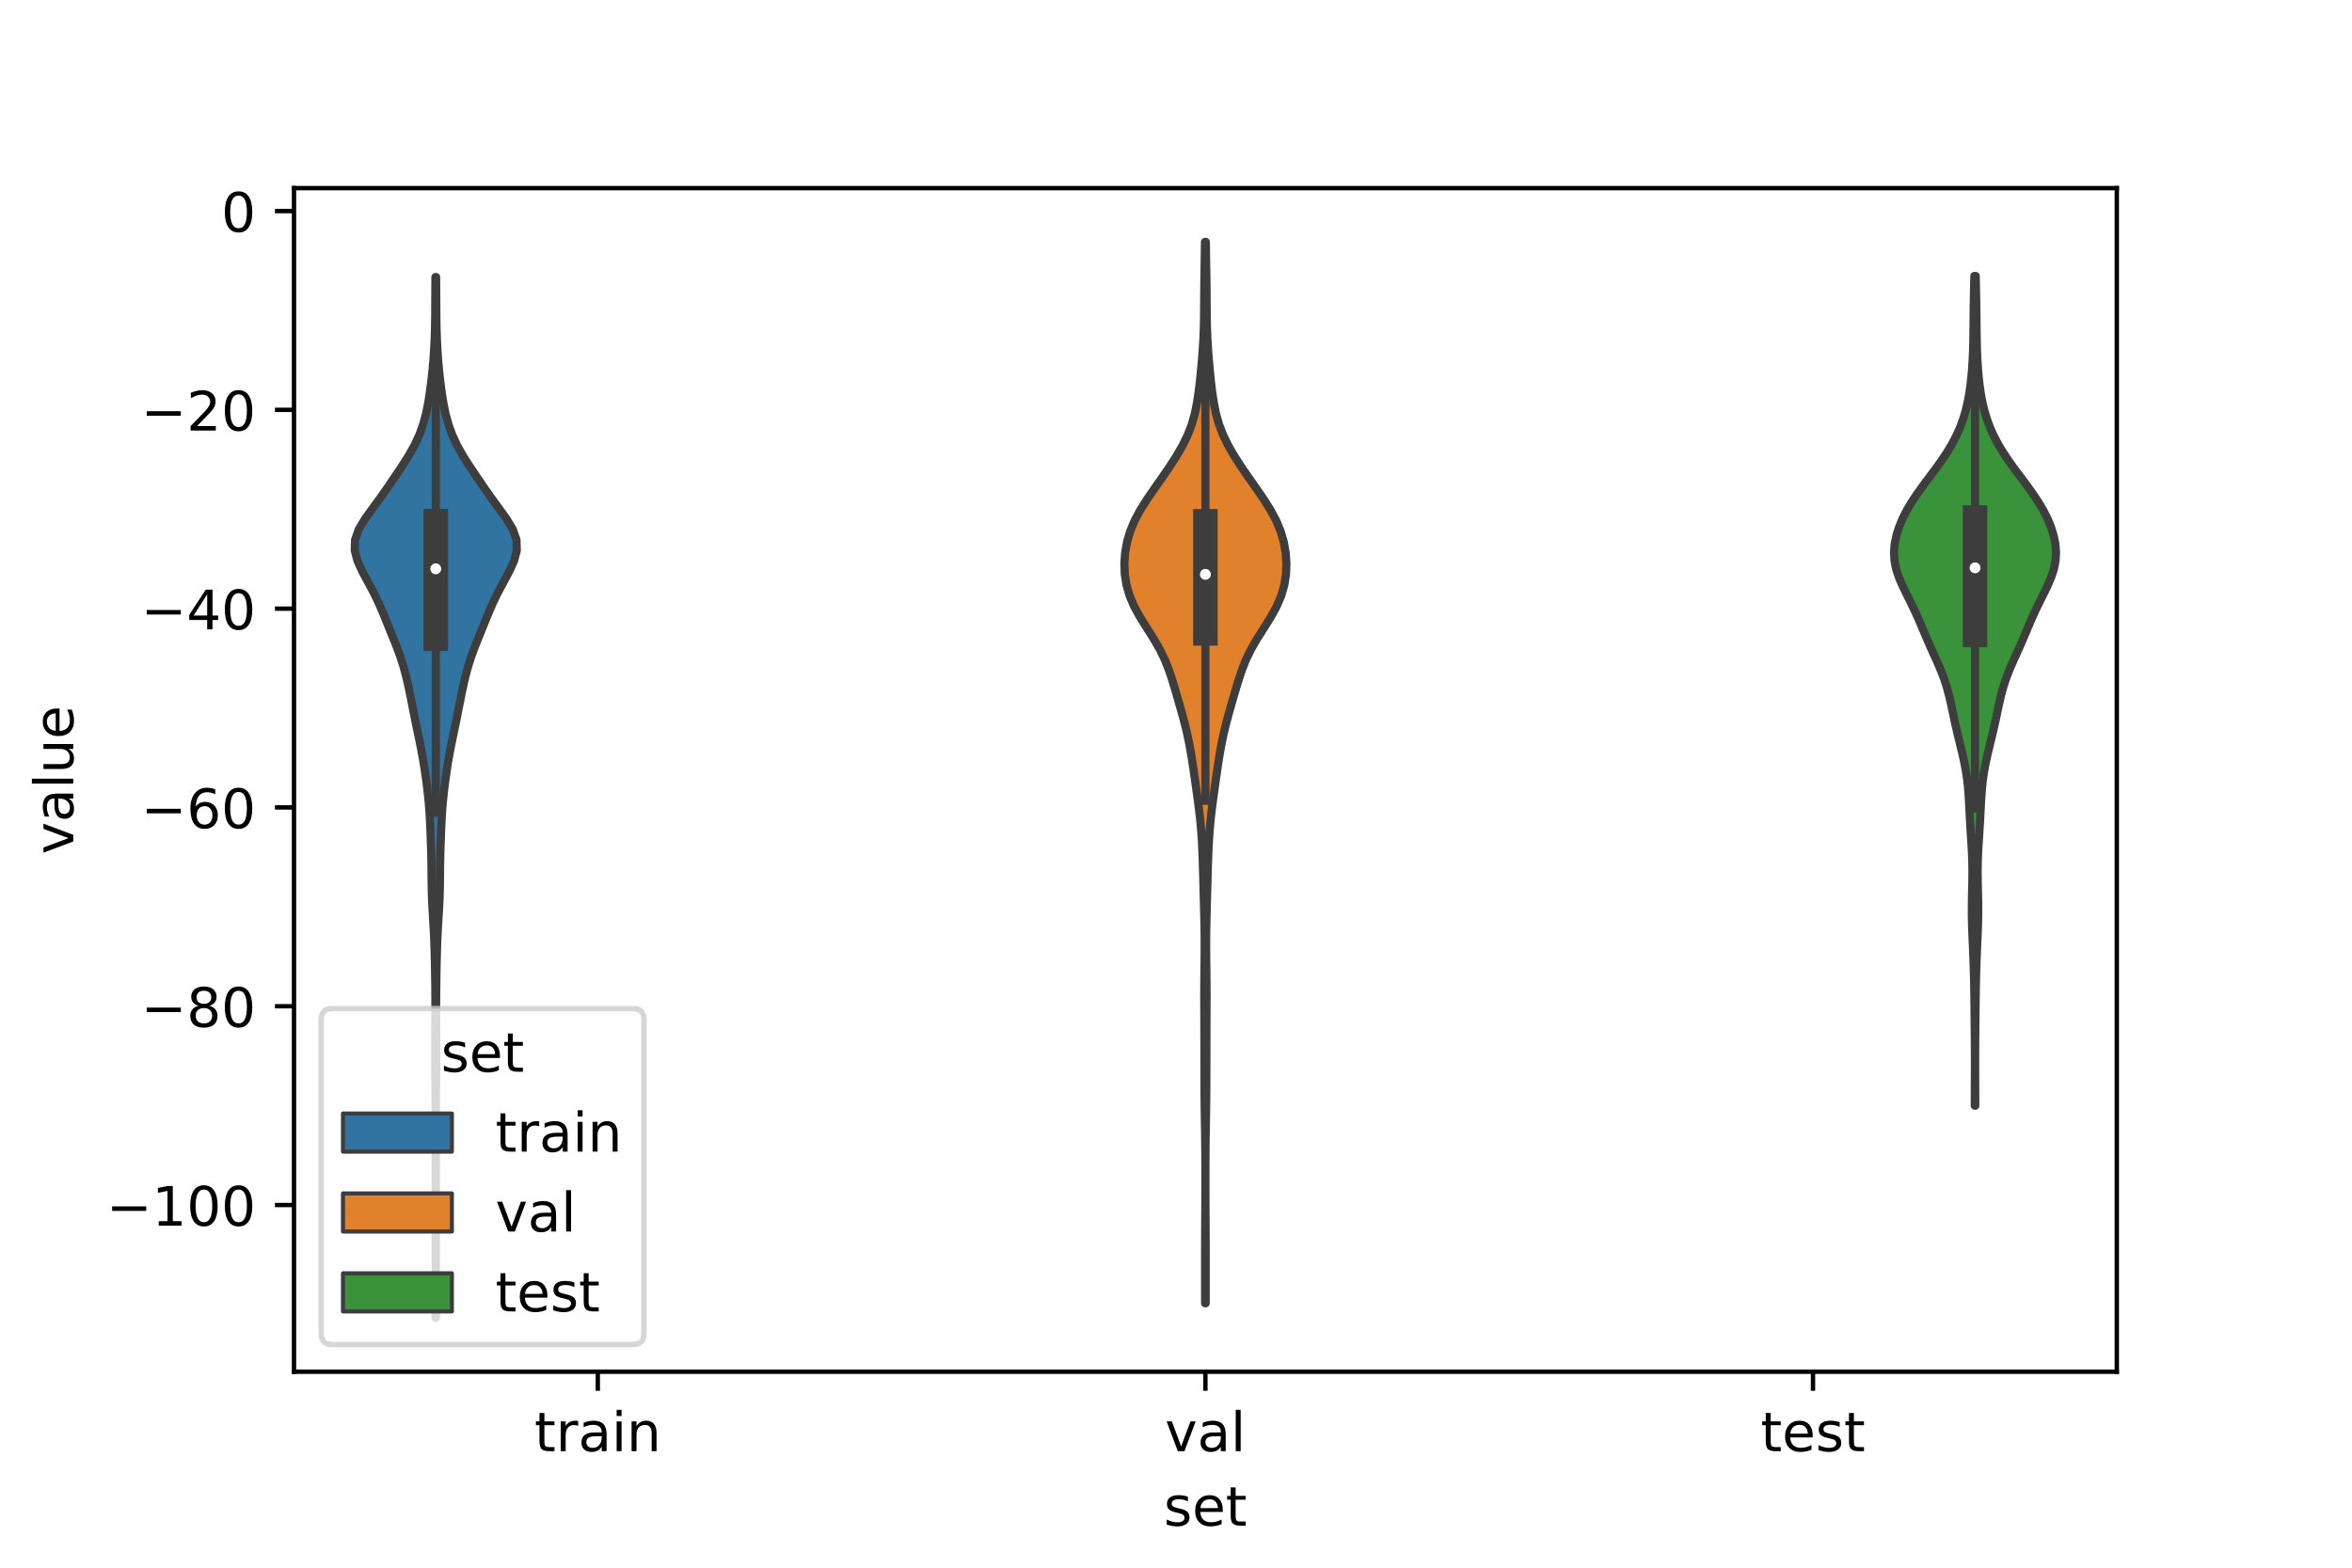 <?xml version="1.0" encoding="utf-8" standalone="no"?>
<!DOCTYPE svg PUBLIC "-//W3C//DTD SVG 1.1//EN"
  "http://www.w3.org/Graphics/SVG/1.1/DTD/svg11.dtd">
<!-- Created with matplotlib (https://matplotlib.org/) -->
<svg height="288pt" version="1.1" viewBox="0 0 432 288" width="432pt" xmlns="http://www.w3.org/2000/svg" xmlns:xlink="http://www.w3.org/1999/xlink">
 <defs>
  <style type="text/css">*{stroke-linecap:butt;stroke-linejoin:round;}</style>
 </defs>
 <g id="figure_1">
  <g id="patch_1">
   <path d="M 0 288 
L 432 288 
L 432 0 
L 0 0 
z
" style="fill:#ffffff;"/>
  </g>
  <g id="axes_1">
   <g id="patch_2">
    <path d="M 54 252 
L 388.8 252 
L 388.8 34.56 
L 54 34.56 
z
" style="fill:#ffffff;"/>
   </g>
   <g id="PolyCollection_1">
    <defs>
     <path d="M 80.058 -45.884 
L 80.022 -45.884 
L 80.024 -47.815 
L 80.028 -49.747 
L 80.033 -51.678 
L 80.034 -53.61 
L 80.032 -55.541 
L 80.028 -57.473 
L 80.023 -59.404 
L 80.022 -61.336 
L 80.024 -63.268 
L 80.029 -65.199 
L 80.033 -67.131 
L 80.033 -69.062 
L 80.03 -70.994 
L 80.025 -72.925 
L 80.022 -74.857 
L 80.022 -76.788 
L 80.026 -78.72 
L 80.029 -80.652 
L 80.028 -82.583 
L 80.019 -84.515 
L 80.001 -86.446 
L 79.98 -88.378 
L 79.959 -90.309 
L 79.944 -92.241 
L 79.939 -94.172 
L 79.941 -96.104 
L 79.951 -98.035 
L 79.962 -99.967 
L 79.972 -101.899 
L 79.973 -103.83 
L 79.963 -105.762 
L 79.94 -107.693 
L 79.908 -109.625 
L 79.869 -111.556 
L 79.82 -113.488 
L 79.753 -115.419 
L 79.66 -117.351 
L 79.546 -119.283 
L 79.43 -121.214 
L 79.339 -123.146 
L 79.288 -125.077 
L 79.266 -127.009 
L 79.248 -128.94 
L 79.212 -130.872 
L 79.154 -132.803 
L 79.086 -134.735 
L 79.008 -136.666 
L 78.903 -138.598 
L 78.754 -140.53 
L 78.556 -142.461 
L 78.318 -144.393 
L 78.046 -146.324 
L 77.739 -148.256 
L 77.392 -150.187 
L 77.007 -152.119 
L 76.604 -154.05 
L 76.206 -155.982 
L 75.824 -157.914 
L 75.445 -159.845 
L 75.047 -161.777 
L 74.603 -163.708 
L 74.084 -165.64 
L 73.46 -167.571 
L 72.735 -169.503 
L 71.953 -171.434 
L 71.169 -173.366 
L 70.387 -175.297 
L 69.555 -177.229 
L 68.618 -179.161 
L 67.582 -181.092 
L 66.541 -183.024 
L 65.663 -184.955 
L 65.16 -186.887 
L 65.218 -188.818 
L 65.892 -190.75 
L 67.052 -192.681 
L 68.446 -194.613 
L 69.858 -196.545 
L 71.21 -198.476 
L 72.524 -200.408 
L 73.819 -202.339 
L 75.05 -204.271 
L 76.137 -206.202 
L 77.031 -208.134 
L 77.725 -210.065 
L 78.249 -211.997 
L 78.641 -213.928 
L 78.946 -215.86 
L 79.199 -217.792 
L 79.415 -219.723 
L 79.594 -221.655 
L 79.731 -223.586 
L 79.828 -225.518 
L 79.892 -227.449 
L 79.929 -229.381 
L 79.945 -231.312 
L 79.953 -233.244 
L 79.963 -235.175 
L 79.98 -237.107 
L 80.1 -237.107 
L 80.1 -237.107 
L 80.117 -235.175 
L 80.127 -233.244 
L 80.135 -231.312 
L 80.151 -229.381 
L 80.188 -227.449 
L 80.252 -225.518 
L 80.349 -223.586 
L 80.486 -221.655 
L 80.665 -219.723 
L 80.881 -217.792 
L 81.134 -215.86 
L 81.439 -213.928 
L 81.831 -211.997 
L 82.355 -210.065 
L 83.049 -208.134 
L 83.943 -206.202 
L 85.03 -204.271 
L 86.261 -202.339 
L 87.556 -200.408 
L 88.87 -198.476 
L 90.222 -196.545 
L 91.634 -194.613 
L 93.028 -192.681 
L 94.188 -190.75 
L 94.862 -188.818 
L 94.92 -186.887 
L 94.417 -184.955 
L 93.539 -183.024 
L 92.498 -181.092 
L 91.462 -179.161 
L 90.525 -177.229 
L 89.693 -175.297 
L 88.911 -173.366 
L 88.127 -171.434 
L 87.345 -169.503 
L 86.62 -167.571 
L 85.996 -165.64 
L 85.477 -163.708 
L 85.033 -161.777 
L 84.635 -159.845 
L 84.256 -157.914 
L 83.874 -155.982 
L 83.476 -154.05 
L 83.073 -152.119 
L 82.688 -150.187 
L 82.341 -148.256 
L 82.034 -146.324 
L 81.762 -144.393 
L 81.524 -142.461 
L 81.326 -140.53 
L 81.177 -138.598 
L 81.072 -136.666 
L 80.994 -134.735 
L 80.926 -132.803 
L 80.868 -130.872 
L 80.832 -128.94 
L 80.814 -127.009 
L 80.792 -125.077 
L 80.741 -123.146 
L 80.65 -121.214 
L 80.534 -119.283 
L 80.42 -117.351 
L 80.327 -115.419 
L 80.26 -113.488 
L 80.211 -111.556 
L 80.172 -109.625 
L 80.14 -107.693 
L 80.117 -105.762 
L 80.107 -103.83 
L 80.108 -101.899 
L 80.118 -99.967 
L 80.129 -98.035 
L 80.139 -96.104 
L 80.141 -94.172 
L 80.136 -92.241 
L 80.121 -90.309 
L 80.1 -88.378 
L 80.079 -86.446 
L 80.061 -84.515 
L 80.052 -82.583 
L 80.051 -80.652 
L 80.054 -78.72 
L 80.058 -76.788 
L 80.058 -74.857 
L 80.055 -72.925 
L 80.05 -70.994 
L 80.047 -69.062 
L 80.047 -67.131 
L 80.051 -65.199 
L 80.056 -63.268 
L 80.058 -61.336 
L 80.057 -59.404 
L 80.052 -57.473 
L 80.048 -55.541 
L 80.046 -53.61 
L 80.047 -51.678 
L 80.052 -49.747 
L 80.056 -47.815 
L 80.058 -45.884 
z
" id="mdaeabb09c4" style="stroke:#3d3d3d;stroke-width:1.5;"/>
    </defs>
    <g clip-path="url(#p0461ad971e)">
     <use style="fill:#3274a1;stroke:#3d3d3d;stroke-width:1.5;" x="0" xlink:href="#mdaeabb09c4" y="288"/>
    </g>
   </g>
   <g id="PolyCollection_2">
    <defs>
     <path d="M 221.453 -48.577 
L 221.347 -48.577 
L 221.344 -50.546 
L 221.344 -52.516 
L 221.344 -54.485 
L 221.344 -56.455 
L 221.346 -58.424 
L 221.352 -60.394 
L 221.363 -62.363 
L 221.374 -64.333 
L 221.385 -66.302 
L 221.392 -68.272 
L 221.396 -70.241 
L 221.396 -72.211 
L 221.393 -74.18 
L 221.383 -76.15 
L 221.366 -78.119 
L 221.34 -80.089 
L 221.307 -82.058 
L 221.274 -84.028 
L 221.249 -85.997 
L 221.233 -87.967 
L 221.227 -89.936 
L 221.224 -91.905 
L 221.222 -93.875 
L 221.219 -95.844 
L 221.215 -97.814 
L 221.209 -99.783 
L 221.201 -101.753 
L 221.192 -103.722 
L 221.19 -105.692 
L 221.2 -107.661 
L 221.221 -109.631 
L 221.246 -111.6 
L 221.263 -113.57 
L 221.261 -115.539 
L 221.239 -117.509 
L 221.198 -119.478 
L 221.147 -121.448 
L 221.094 -123.417 
L 221.041 -125.387 
L 220.99 -127.356 
L 220.933 -129.326 
L 220.862 -131.295 
L 220.768 -133.265 
L 220.638 -135.234 
L 220.463 -137.204 
L 220.243 -139.173 
L 219.989 -141.143 
L 219.716 -143.112 
L 219.437 -145.082 
L 219.154 -147.051 
L 218.851 -149.021 
L 218.508 -150.99 
L 218.106 -152.96 
L 217.637 -154.929 
L 217.111 -156.899 
L 216.552 -158.868 
L 215.98 -160.838 
L 215.391 -162.807 
L 214.746 -164.777 
L 213.976 -166.746 
L 213.023 -168.716 
L 211.884 -170.685 
L 210.632 -172.655 
L 209.398 -174.624 
L 208.316 -176.594 
L 207.474 -178.563 
L 206.904 -180.533 
L 206.595 -182.502 
L 206.52 -184.472 
L 206.657 -186.441 
L 207.003 -188.411 
L 207.577 -190.38 
L 208.396 -192.35 
L 209.451 -194.319 
L 210.694 -196.289 
L 212.046 -198.258 
L 213.43 -200.228 
L 214.784 -202.197 
L 216.058 -204.167 
L 217.2 -206.136 
L 218.16 -208.106 
L 218.911 -210.075 
L 219.463 -212.044 
L 219.859 -214.014 
L 220.154 -215.983 
L 220.39 -217.953 
L 220.592 -219.922 
L 220.768 -221.892 
L 220.917 -223.861 
L 221.034 -225.831 
L 221.112 -227.8 
L 221.154 -229.77 
L 221.172 -231.739 
L 221.183 -233.709 
L 221.2 -235.678 
L 221.229 -237.648 
L 221.262 -239.617 
L 221.294 -241.587 
L 221.32 -243.556 
L 221.48 -243.556 
L 221.48 -243.556 
L 221.506 -241.587 
L 221.538 -239.617 
L 221.571 -237.648 
L 221.6 -235.678 
L 221.617 -233.709 
L 221.628 -231.739 
L 221.646 -229.77 
L 221.688 -227.8 
L 221.766 -225.831 
L 221.883 -223.861 
L 222.032 -221.892 
L 222.208 -219.922 
L 222.41 -217.953 
L 222.646 -215.983 
L 222.941 -214.014 
L 223.337 -212.044 
L 223.889 -210.075 
L 224.64 -208.106 
L 225.6 -206.136 
L 226.742 -204.167 
L 228.016 -202.197 
L 229.37 -200.228 
L 230.754 -198.258 
L 232.106 -196.289 
L 233.349 -194.319 
L 234.404 -192.35 
L 235.223 -190.38 
L 235.797 -188.411 
L 236.143 -186.441 
L 236.28 -184.472 
L 236.205 -182.502 
L 235.896 -180.533 
L 235.326 -178.563 
L 234.484 -176.594 
L 233.402 -174.624 
L 232.168 -172.655 
L 230.916 -170.685 
L 229.777 -168.716 
L 228.824 -166.746 
L 228.054 -164.777 
L 227.409 -162.807 
L 226.82 -160.838 
L 226.248 -158.868 
L 225.689 -156.899 
L 225.163 -154.929 
L 224.694 -152.96 
L 224.292 -150.99 
L 223.949 -149.021 
L 223.646 -147.051 
L 223.363 -145.082 
L 223.084 -143.112 
L 222.811 -141.143 
L 222.557 -139.173 
L 222.337 -137.204 
L 222.162 -135.234 
L 222.032 -133.265 
L 221.938 -131.295 
L 221.867 -129.326 
L 221.81 -127.356 
L 221.759 -125.387 
L 221.706 -123.417 
L 221.653 -121.448 
L 221.602 -119.478 
L 221.561 -117.509 
L 221.539 -115.539 
L 221.537 -113.57 
L 221.554 -111.6 
L 221.579 -109.631 
L 221.6 -107.661 
L 221.61 -105.692 
L 221.608 -103.722 
L 221.599 -101.753 
L 221.591 -99.783 
L 221.585 -97.814 
L 221.581 -95.844 
L 221.578 -93.875 
L 221.576 -91.905 
L 221.573 -89.936 
L 221.567 -87.967 
L 221.551 -85.997 
L 221.526 -84.028 
L 221.493 -82.058 
L 221.46 -80.089 
L 221.434 -78.119 
L 221.417 -76.15 
L 221.407 -74.18 
L 221.404 -72.211 
L 221.404 -70.241 
L 221.408 -68.272 
L 221.415 -66.302 
L 221.426 -64.333 
L 221.437 -62.363 
L 221.448 -60.394 
L 221.454 -58.424 
L 221.456 -56.455 
L 221.456 -54.485 
L 221.456 -52.516 
L 221.456 -50.546 
L 221.453 -48.577 
z
" id="mc3ce32bcf2" style="stroke:#3d3d3d;stroke-width:1.5;"/>
    </defs>
    <g clip-path="url(#p0461ad971e)">
     <use style="fill:#e1812c;stroke:#3d3d3d;stroke-width:1.5;" x="0" xlink:href="#mc3ce32bcf2" y="288"/>
    </g>
   </g>
   <g id="PolyCollection_3">
    <defs>
     <path d="M 362.809 -84.877 
L 362.711 -84.877 
L 362.713 -86.417 
L 362.72 -87.956 
L 362.728 -89.496 
L 362.735 -91.036 
L 362.738 -92.575 
L 362.736 -94.115 
L 362.729 -95.654 
L 362.718 -97.194 
L 362.706 -98.734 
L 362.692 -100.273 
L 362.678 -101.813 
L 362.661 -103.352 
L 362.641 -104.892 
L 362.616 -106.432 
L 362.585 -107.971 
L 362.546 -109.511 
L 362.498 -111.05 
L 362.44 -112.59 
L 362.374 -114.13 
L 362.306 -115.669 
L 362.243 -117.209 
L 362.197 -118.749 
L 362.174 -120.288 
L 362.177 -121.828 
L 362.202 -123.367 
L 362.239 -124.907 
L 362.272 -126.447 
L 362.283 -127.986 
L 362.263 -129.526 
L 362.207 -131.065 
L 362.124 -132.605 
L 362.026 -134.145 
L 361.928 -135.684 
L 361.839 -137.224 
L 361.759 -138.763 
L 361.681 -140.303 
L 361.59 -141.843 
L 361.469 -143.382 
L 361.298 -144.922 
L 361.067 -146.461 
L 360.774 -148.001 
L 360.432 -149.541 
L 360.062 -151.08 
L 359.686 -152.62 
L 359.322 -154.159 
L 358.978 -155.699 
L 358.65 -157.239 
L 358.321 -158.778 
L 357.965 -160.318 
L 357.548 -161.857 
L 357.044 -163.397 
L 356.448 -164.937 
L 355.781 -166.476 
L 355.082 -168.016 
L 354.39 -169.556 
L 353.725 -171.095 
L 353.078 -172.635 
L 352.421 -174.174 
L 351.727 -175.714 
L 350.986 -177.254 
L 350.217 -178.793 
L 349.467 -180.333 
L 348.801 -181.872 
L 348.286 -183.412 
L 347.973 -184.952 
L 347.88 -186.491 
L 348 -188.031 
L 348.31 -189.57 
L 348.786 -191.11 
L 349.414 -192.65 
L 350.189 -194.189 
L 351.098 -195.729 
L 352.121 -197.268 
L 353.228 -198.808 
L 354.377 -200.348 
L 355.525 -201.887 
L 356.631 -203.427 
L 357.657 -204.966 
L 358.577 -206.506 
L 359.377 -208.046 
L 360.054 -209.585 
L 360.614 -211.125 
L 361.067 -212.664 
L 361.427 -214.204 
L 361.709 -215.744 
L 361.928 -217.283 
L 362.098 -218.823 
L 362.228 -220.363 
L 362.326 -221.902 
L 362.395 -223.442 
L 362.44 -224.981 
L 362.467 -226.521 
L 362.484 -228.061 
L 362.498 -229.6 
L 362.515 -231.14 
L 362.538 -232.679 
L 362.568 -234.219 
L 362.601 -235.759 
L 362.635 -237.298 
L 362.885 -237.298 
L 362.885 -237.298 
L 362.919 -235.759 
L 362.952 -234.219 
L 362.982 -232.679 
L 363.005 -231.14 
L 363.022 -229.6 
L 363.036 -228.061 
L 363.053 -226.521 
L 363.08 -224.981 
L 363.125 -223.442 
L 363.194 -221.902 
L 363.292 -220.363 
L 363.422 -218.823 
L 363.592 -217.283 
L 363.811 -215.744 
L 364.093 -214.204 
L 364.453 -212.664 
L 364.906 -211.125 
L 365.466 -209.585 
L 366.143 -208.046 
L 366.943 -206.506 
L 367.863 -204.966 
L 368.889 -203.427 
L 369.995 -201.887 
L 371.143 -200.348 
L 372.292 -198.808 
L 373.399 -197.268 
L 374.422 -195.729 
L 375.331 -194.189 
L 376.106 -192.65 
L 376.734 -191.11 
L 377.21 -189.57 
L 377.52 -188.031 
L 377.64 -186.491 
L 377.547 -184.952 
L 377.234 -183.412 
L 376.719 -181.872 
L 376.053 -180.333 
L 375.303 -178.793 
L 374.534 -177.254 
L 373.793 -175.714 
L 373.099 -174.174 
L 372.442 -172.635 
L 371.795 -171.095 
L 371.13 -169.556 
L 370.438 -168.016 
L 369.739 -166.476 
L 369.072 -164.937 
L 368.476 -163.397 
L 367.972 -161.857 
L 367.555 -160.318 
L 367.199 -158.778 
L 366.87 -157.239 
L 366.542 -155.699 
L 366.198 -154.159 
L 365.834 -152.62 
L 365.458 -151.08 
L 365.088 -149.541 
L 364.746 -148.001 
L 364.453 -146.461 
L 364.222 -144.922 
L 364.051 -143.382 
L 363.93 -141.843 
L 363.839 -140.303 
L 363.761 -138.763 
L 363.681 -137.224 
L 363.592 -135.684 
L 363.494 -134.145 
L 363.396 -132.605 
L 363.313 -131.065 
L 363.257 -129.526 
L 363.237 -127.986 
L 363.248 -126.447 
L 363.281 -124.907 
L 363.318 -123.367 
L 363.343 -121.828 
L 363.346 -120.288 
L 363.323 -118.749 
L 363.277 -117.209 
L 363.214 -115.669 
L 363.146 -114.13 
L 363.08 -112.59 
L 363.022 -111.05 
L 362.974 -109.511 
L 362.935 -107.971 
L 362.904 -106.432 
L 362.879 -104.892 
L 362.859 -103.352 
L 362.842 -101.813 
L 362.828 -100.273 
L 362.814 -98.734 
L 362.802 -97.194 
L 362.791 -95.654 
L 362.784 -94.115 
L 362.782 -92.575 
L 362.785 -91.036 
L 362.792 -89.496 
L 362.8 -87.956 
L 362.807 -86.417 
L 362.809 -84.877 
z
" id="m909b5efd77" style="stroke:#3d3d3d;stroke-width:1.5;"/>
    </defs>
    <g clip-path="url(#p0461ad971e)">
     <use style="fill:#3a923a;stroke:#3d3d3d;stroke-width:1.5;" x="0" xlink:href="#m909b5efd77" y="288"/>
    </g>
   </g>
   <g id="patch_3">
    <path clip-path="url(#p0461ad971e)" d="M 109.8 38.775 
L 109.8 38.775 
L 109.8 38.775 
L 109.8 38.775 
z
" style="fill:#3274a1;stroke:#3d3d3d;stroke-linejoin:miter;stroke-width:0.75;"/>
   </g>
   <g id="patch_4">
    <path clip-path="url(#p0461ad971e)" d="M 109.8 38.775 
L 109.8 38.775 
L 109.8 38.775 
L 109.8 38.775 
z
" style="fill:#e1812c;stroke:#3d3d3d;stroke-linejoin:miter;stroke-width:0.75;"/>
   </g>
   <g id="patch_5">
    <path clip-path="url(#p0461ad971e)" d="M 109.8 38.775 
L 109.8 38.775 
L 109.8 38.775 
L 109.8 38.775 
z
" style="fill:#3a923a;stroke:#3d3d3d;stroke-linejoin:miter;stroke-width:0.75;"/>
   </g>
   <g id="matplotlib.axis_1">
    <g id="xtick_1">
     <g id="line2d_1">
      <defs>
       <path d="M 0 0 
L 0 3.5 
" id="m072795cf5d" style="stroke:#000000;stroke-width:0.8;"/>
      </defs>
      <g>
       <use style="stroke:#000000;stroke-width:0.8;" x="109.8" xlink:href="#m072795cf5d" y="252"/>
      </g>
     </g>
     <g id="text_1">
      <!-- train -->
      <g transform="translate(98.162 266.598)scale(0.1 -0.1)">
       <defs>
        <path d="M 18.312 70.219 
L 18.312 54.688 
L 36.812 54.688 
L 36.812 47.703 
L 18.312 47.703 
L 18.312 18.016 
Q 18.312 11.328 20.141 9.422 
Q 21.969 7.516 27.594 7.516 
L 36.812 7.516 
L 36.812 0 
L 27.594 0 
Q 17.188 0 13.234 3.875 
Q 9.281 7.766 9.281 18.016 
L 9.281 47.703 
L 2.688 47.703 
L 2.688 54.688 
L 9.281 54.688 
L 9.281 70.219 
z
" id="DejaVuSans-116"/>
        <path d="M 41.109 46.297 
Q 39.594 47.172 37.812 47.578 
Q 36.031 48 33.891 48 
Q 26.266 48 22.188 43.047 
Q 18.109 38.094 18.109 28.812 
L 18.109 0 
L 9.078 0 
L 9.078 54.688 
L 18.109 54.688 
L 18.109 46.188 
Q 20.953 51.172 25.484 53.578 
Q 30.031 56 36.531 56 
Q 37.453 56 38.578 55.875 
Q 39.703 55.766 41.062 55.516 
z
" id="DejaVuSans-114"/>
        <path d="M 34.281 27.484 
Q 23.391 27.484 19.188 25 
Q 14.984 22.516 14.984 16.5 
Q 14.984 11.719 18.141 8.906 
Q 21.297 6.109 26.703 6.109 
Q 34.188 6.109 38.703 11.406 
Q 43.219 16.703 43.219 25.484 
L 43.219 27.484 
z
M 52.203 31.203 
L 52.203 0 
L 43.219 0 
L 43.219 8.297 
Q 40.141 3.328 35.547 0.953 
Q 30.953 -1.422 24.312 -1.422 
Q 15.922 -1.422 10.953 3.297 
Q 6 8.016 6 15.922 
Q 6 25.141 12.172 29.828 
Q 18.359 34.516 30.609 34.516 
L 43.219 34.516 
L 43.219 35.406 
Q 43.219 41.609 39.141 45 
Q 35.062 48.391 27.688 48.391 
Q 23 48.391 18.547 47.266 
Q 14.109 46.141 10.016 43.891 
L 10.016 52.203 
Q 14.938 54.109 19.578 55.047 
Q 24.219 56 28.609 56 
Q 40.484 56 46.344 49.844 
Q 52.203 43.703 52.203 31.203 
z
" id="DejaVuSans-97"/>
        <path d="M 9.422 54.688 
L 18.406 54.688 
L 18.406 0 
L 9.422 0 
z
M 9.422 75.984 
L 18.406 75.984 
L 18.406 64.594 
L 9.422 64.594 
z
" id="DejaVuSans-105"/>
        <path d="M 54.891 33.016 
L 54.891 0 
L 45.906 0 
L 45.906 32.719 
Q 45.906 40.484 42.875 44.328 
Q 39.844 48.188 33.797 48.188 
Q 26.516 48.188 22.312 43.547 
Q 18.109 38.922 18.109 30.906 
L 18.109 0 
L 9.078 0 
L 9.078 54.688 
L 18.109 54.688 
L 18.109 46.188 
Q 21.344 51.125 25.703 53.562 
Q 30.078 56 35.797 56 
Q 45.219 56 50.047 50.172 
Q 54.891 44.344 54.891 33.016 
z
" id="DejaVuSans-110"/>
       </defs>
       <use xlink:href="#DejaVuSans-116"/>
       <use x="39.209" xlink:href="#DejaVuSans-114"/>
       <use x="80.322" xlink:href="#DejaVuSans-97"/>
       <use x="141.602" xlink:href="#DejaVuSans-105"/>
       <use x="169.385" xlink:href="#DejaVuSans-110"/>
      </g>
     </g>
    </g>
    <g id="xtick_2">
     <g id="line2d_2">
      <g>
       <use style="stroke:#000000;stroke-width:0.8;" x="221.4" xlink:href="#m072795cf5d" y="252"/>
      </g>
     </g>
     <g id="text_2">
      <!-- val -->
      <g transform="translate(213.988 266.598)scale(0.1 -0.1)">
       <defs>
        <path d="M 2.984 54.688 
L 12.5 54.688 
L 29.594 8.797 
L 46.688 54.688 
L 56.203 54.688 
L 35.688 0 
L 23.484 0 
z
" id="DejaVuSans-118"/>
        <path d="M 9.422 75.984 
L 18.406 75.984 
L 18.406 0 
L 9.422 0 
z
" id="DejaVuSans-108"/>
       </defs>
       <use xlink:href="#DejaVuSans-118"/>
       <use x="59.18" xlink:href="#DejaVuSans-97"/>
       <use x="120.459" xlink:href="#DejaVuSans-108"/>
      </g>
     </g>
    </g>
    <g id="xtick_3">
     <g id="line2d_3">
      <g>
       <use style="stroke:#000000;stroke-width:0.8;" x="333" xlink:href="#m072795cf5d" y="252"/>
      </g>
     </g>
     <g id="text_3">
      <!-- test -->
      <g transform="translate(323.398 266.598)scale(0.1 -0.1)">
       <defs>
        <path d="M 56.203 29.594 
L 56.203 25.203 
L 14.891 25.203 
Q 15.484 15.922 20.484 11.062 
Q 25.484 6.203 34.422 6.203 
Q 39.594 6.203 44.453 7.469 
Q 49.312 8.734 54.109 11.281 
L 54.109 2.781 
Q 49.266 0.734 44.188 -0.344 
Q 39.109 -1.422 33.891 -1.422 
Q 20.797 -1.422 13.156 6.188 
Q 5.516 13.812 5.516 26.812 
Q 5.516 40.234 12.766 48.109 
Q 20.016 56 32.328 56 
Q 43.359 56 49.781 48.891 
Q 56.203 41.797 56.203 29.594 
z
M 47.219 32.234 
Q 47.125 39.594 43.094 43.984 
Q 39.062 48.391 32.422 48.391 
Q 24.906 48.391 20.391 44.141 
Q 15.875 39.891 15.188 32.172 
z
" id="DejaVuSans-101"/>
        <path d="M 44.281 53.078 
L 44.281 44.578 
Q 40.484 46.531 36.375 47.5 
Q 32.281 48.484 27.875 48.484 
Q 21.188 48.484 17.844 46.438 
Q 14.5 44.391 14.5 40.281 
Q 14.5 37.156 16.891 35.375 
Q 19.281 33.594 26.516 31.984 
L 29.594 31.297 
Q 39.156 29.25 43.188 25.516 
Q 47.219 21.781 47.219 15.094 
Q 47.219 7.469 41.188 3.016 
Q 35.156 -1.422 24.609 -1.422 
Q 20.219 -1.422 15.453 -0.562 
Q 10.688 0.297 5.422 2 
L 5.422 11.281 
Q 10.406 8.688 15.234 7.391 
Q 20.062 6.109 24.812 6.109 
Q 31.156 6.109 34.562 8.281 
Q 37.984 10.453 37.984 14.406 
Q 37.984 18.062 35.516 20.016 
Q 33.062 21.969 24.703 23.781 
L 21.578 24.516 
Q 13.234 26.266 9.516 29.906 
Q 5.812 33.547 5.812 39.891 
Q 5.812 47.609 11.281 51.797 
Q 16.75 56 26.812 56 
Q 31.781 56 36.172 55.266 
Q 40.578 54.547 44.281 53.078 
z
" id="DejaVuSans-115"/>
       </defs>
       <use xlink:href="#DejaVuSans-116"/>
       <use x="39.209" xlink:href="#DejaVuSans-101"/>
       <use x="100.732" xlink:href="#DejaVuSans-115"/>
       <use x="152.832" xlink:href="#DejaVuSans-116"/>
      </g>
     </g>
    </g>
    <g id="text_4">
     <!-- set -->
     <g transform="translate(213.759 280.277)scale(0.1 -0.1)">
      <use xlink:href="#DejaVuSans-115"/>
      <use x="52.1" xlink:href="#DejaVuSans-101"/>
      <use x="113.623" xlink:href="#DejaVuSans-116"/>
     </g>
    </g>
   </g>
   <g id="matplotlib.axis_2">
    <g id="ytick_1">
     <g id="line2d_4">
      <defs>
       <path d="M 0 0 
L -3.5 0 
" id="mec50c07d5f" style="stroke:#000000;stroke-width:0.8;"/>
      </defs>
      <g>
       <use style="stroke:#000000;stroke-width:0.8;" x="54" xlink:href="#mec50c07d5f" y="221.374"/>
      </g>
     </g>
     <g id="text_5">
      <!-- −100 -->
      <g transform="translate(19.533 225.173)scale(0.1 -0.1)">
       <defs>
        <path d="M 10.594 35.5 
L 73.188 35.5 
L 73.188 27.203 
L 10.594 27.203 
z
" id="DejaVuSans-8722"/>
        <path d="M 12.406 8.297 
L 28.516 8.297 
L 28.516 63.922 
L 10.984 60.406 
L 10.984 69.391 
L 28.422 72.906 
L 38.281 72.906 
L 38.281 8.297 
L 54.391 8.297 
L 54.391 0 
L 12.406 0 
z
" id="DejaVuSans-49"/>
        <path d="M 31.781 66.406 
Q 24.172 66.406 20.328 58.906 
Q 16.5 51.422 16.5 36.375 
Q 16.5 21.391 20.328 13.891 
Q 24.172 6.391 31.781 6.391 
Q 39.453 6.391 43.281 13.891 
Q 47.125 21.391 47.125 36.375 
Q 47.125 51.422 43.281 58.906 
Q 39.453 66.406 31.781 66.406 
z
M 31.781 74.219 
Q 44.047 74.219 50.516 64.516 
Q 56.984 54.828 56.984 36.375 
Q 56.984 17.969 50.516 8.266 
Q 44.047 -1.422 31.781 -1.422 
Q 19.531 -1.422 13.062 8.266 
Q 6.594 17.969 6.594 36.375 
Q 6.594 54.828 13.062 64.516 
Q 19.531 74.219 31.781 74.219 
z
" id="DejaVuSans-48"/>
       </defs>
       <use xlink:href="#DejaVuSans-8722"/>
       <use x="83.789" xlink:href="#DejaVuSans-49"/>
       <use x="147.412" xlink:href="#DejaVuSans-48"/>
       <use x="211.035" xlink:href="#DejaVuSans-48"/>
      </g>
     </g>
    </g>
    <g id="ytick_2">
     <g id="line2d_5">
      <g>
       <use style="stroke:#000000;stroke-width:0.8;" x="54" xlink:href="#mec50c07d5f" y="184.854"/>
      </g>
     </g>
     <g id="text_6">
      <!-- −80 -->
      <g transform="translate(25.895 188.653)scale(0.1 -0.1)">
       <defs>
        <path d="M 31.781 34.625 
Q 24.75 34.625 20.719 30.859 
Q 16.703 27.094 16.703 20.516 
Q 16.703 13.922 20.719 10.156 
Q 24.75 6.391 31.781 6.391 
Q 38.812 6.391 42.859 10.172 
Q 46.922 13.969 46.922 20.516 
Q 46.922 27.094 42.891 30.859 
Q 38.875 34.625 31.781 34.625 
z
M 21.922 38.812 
Q 15.578 40.375 12.031 44.719 
Q 8.5 49.078 8.5 55.328 
Q 8.5 64.062 14.719 69.141 
Q 20.953 74.219 31.781 74.219 
Q 42.672 74.219 48.875 69.141 
Q 55.078 64.062 55.078 55.328 
Q 55.078 49.078 51.531 44.719 
Q 48 40.375 41.703 38.812 
Q 48.828 37.156 52.797 32.312 
Q 56.781 27.484 56.781 20.516 
Q 56.781 9.906 50.312 4.234 
Q 43.844 -1.422 31.781 -1.422 
Q 19.734 -1.422 13.25 4.234 
Q 6.781 9.906 6.781 20.516 
Q 6.781 27.484 10.781 32.312 
Q 14.797 37.156 21.922 38.812 
z
M 18.312 54.391 
Q 18.312 48.734 21.844 45.562 
Q 25.391 42.391 31.781 42.391 
Q 38.141 42.391 41.719 45.562 
Q 45.312 48.734 45.312 54.391 
Q 45.312 60.062 41.719 63.234 
Q 38.141 66.406 31.781 66.406 
Q 25.391 66.406 21.844 63.234 
Q 18.312 60.062 18.312 54.391 
z
" id="DejaVuSans-56"/>
       </defs>
       <use xlink:href="#DejaVuSans-8722"/>
       <use x="83.789" xlink:href="#DejaVuSans-56"/>
       <use x="147.412" xlink:href="#DejaVuSans-48"/>
      </g>
     </g>
    </g>
    <g id="ytick_3">
     <g id="line2d_6">
      <g>
       <use style="stroke:#000000;stroke-width:0.8;" x="54" xlink:href="#mec50c07d5f" y="148.334"/>
      </g>
     </g>
     <g id="text_7">
      <!-- −60 -->
      <g transform="translate(25.895 152.134)scale(0.1 -0.1)">
       <defs>
        <path d="M 33.016 40.375 
Q 26.375 40.375 22.484 35.828 
Q 18.609 31.297 18.609 23.391 
Q 18.609 15.531 22.484 10.953 
Q 26.375 6.391 33.016 6.391 
Q 39.656 6.391 43.531 10.953 
Q 47.406 15.531 47.406 23.391 
Q 47.406 31.297 43.531 35.828 
Q 39.656 40.375 33.016 40.375 
z
M 52.594 71.297 
L 52.594 62.312 
Q 48.875 64.062 45.094 64.984 
Q 41.312 65.922 37.594 65.922 
Q 27.828 65.922 22.672 59.328 
Q 17.531 52.734 16.797 39.406 
Q 19.672 43.656 24.016 45.922 
Q 28.375 48.188 33.594 48.188 
Q 44.578 48.188 50.953 41.516 
Q 57.328 34.859 57.328 23.391 
Q 57.328 12.156 50.688 5.359 
Q 44.047 -1.422 33.016 -1.422 
Q 20.359 -1.422 13.672 8.266 
Q 6.984 17.969 6.984 36.375 
Q 6.984 53.656 15.188 63.938 
Q 23.391 74.219 37.203 74.219 
Q 40.922 74.219 44.703 73.484 
Q 48.484 72.75 52.594 71.297 
z
" id="DejaVuSans-54"/>
       </defs>
       <use xlink:href="#DejaVuSans-8722"/>
       <use x="83.789" xlink:href="#DejaVuSans-54"/>
       <use x="147.412" xlink:href="#DejaVuSans-48"/>
      </g>
     </g>
    </g>
    <g id="ytick_4">
     <g id="line2d_7">
      <g>
       <use style="stroke:#000000;stroke-width:0.8;" x="54" xlink:href="#mec50c07d5f" y="111.815"/>
      </g>
     </g>
     <g id="text_8">
      <!-- −40 -->
      <g transform="translate(25.895 115.614)scale(0.1 -0.1)">
       <defs>
        <path d="M 37.797 64.312 
L 12.891 25.391 
L 37.797 25.391 
z
M 35.203 72.906 
L 47.609 72.906 
L 47.609 25.391 
L 58.016 25.391 
L 58.016 17.188 
L 47.609 17.188 
L 47.609 0 
L 37.797 0 
L 37.797 17.188 
L 4.891 17.188 
L 4.891 26.703 
z
" id="DejaVuSans-52"/>
       </defs>
       <use xlink:href="#DejaVuSans-8722"/>
       <use x="83.789" xlink:href="#DejaVuSans-52"/>
       <use x="147.412" xlink:href="#DejaVuSans-48"/>
      </g>
     </g>
    </g>
    <g id="ytick_5">
     <g id="line2d_8">
      <g>
       <use style="stroke:#000000;stroke-width:0.8;" x="54" xlink:href="#mec50c07d5f" y="75.295"/>
      </g>
     </g>
     <g id="text_9">
      <!-- −20 -->
      <g transform="translate(25.895 79.094)scale(0.1 -0.1)">
       <defs>
        <path d="M 19.188 8.297 
L 53.609 8.297 
L 53.609 0 
L 7.328 0 
L 7.328 8.297 
Q 12.938 14.109 22.625 23.891 
Q 32.328 33.688 34.812 36.531 
Q 39.547 41.844 41.422 45.531 
Q 43.312 49.219 43.312 52.781 
Q 43.312 58.594 39.234 62.25 
Q 35.156 65.922 28.609 65.922 
Q 23.969 65.922 18.812 64.312 
Q 13.672 62.703 7.812 59.422 
L 7.812 69.391 
Q 13.766 71.781 18.938 73 
Q 24.125 74.219 28.422 74.219 
Q 39.75 74.219 46.484 68.547 
Q 53.219 62.891 53.219 53.422 
Q 53.219 48.922 51.531 44.891 
Q 49.859 40.875 45.406 35.406 
Q 44.188 33.984 37.641 27.219 
Q 31.109 20.453 19.188 8.297 
z
" id="DejaVuSans-50"/>
       </defs>
       <use xlink:href="#DejaVuSans-8722"/>
       <use x="83.789" xlink:href="#DejaVuSans-50"/>
       <use x="147.412" xlink:href="#DejaVuSans-48"/>
      </g>
     </g>
    </g>
    <g id="ytick_6">
     <g id="line2d_9">
      <g>
       <use style="stroke:#000000;stroke-width:0.8;" x="54" xlink:href="#mec50c07d5f" y="38.775"/>
      </g>
     </g>
     <g id="text_10">
      <!-- 0 -->
      <g transform="translate(40.638 42.574)scale(0.1 -0.1)">
       <use xlink:href="#DejaVuSans-48"/>
      </g>
     </g>
    </g>
    <g id="text_11">
     <!-- value -->
     <g transform="translate(13.453 156.938)rotate(-90)scale(0.1 -0.1)">
      <defs>
       <path d="M 8.5 21.578 
L 8.5 54.688 
L 17.484 54.688 
L 17.484 21.922 
Q 17.484 14.156 20.5 10.266 
Q 23.531 6.391 29.594 6.391 
Q 36.859 6.391 41.078 11.031 
Q 45.312 15.672 45.312 23.688 
L 45.312 54.688 
L 54.297 54.688 
L 54.297 0 
L 45.312 0 
L 45.312 8.406 
Q 42.047 3.422 37.719 1 
Q 33.406 -1.422 27.688 -1.422 
Q 18.266 -1.422 13.375 4.438 
Q 8.5 10.297 8.5 21.578 
z
M 31.109 56 
z
" id="DejaVuSans-117"/>
      </defs>
      <use xlink:href="#DejaVuSans-118"/>
      <use x="59.18" xlink:href="#DejaVuSans-97"/>
      <use x="120.459" xlink:href="#DejaVuSans-108"/>
      <use x="148.242" xlink:href="#DejaVuSans-117"/>
      <use x="211.621" xlink:href="#DejaVuSans-101"/>
     </g>
    </g>
   </g>
   <g id="line2d_10">
    <path clip-path="url(#p0461ad971e)" d="M 80.04 149.334 
L 80.04 63.536 
" style="fill:none;stroke:#3d3d3d;stroke-linecap:square;stroke-width:1.5;"/>
   </g>
   <g id="line2d_11">
    <path clip-path="url(#p0461ad971e)" d="M 80.04 117.341 
L 80.04 95.74 
" style="fill:none;stroke:#3d3d3d;stroke-linecap:square;stroke-width:4.5;"/>
   </g>
   <g id="line2d_12">
    <path clip-path="url(#p0461ad971e)" d="M 221.4 147.108 
L 221.4 65.555 
" style="fill:none;stroke:#3d3d3d;stroke-linecap:square;stroke-width:1.5;"/>
   </g>
   <g id="line2d_13">
    <path clip-path="url(#p0461ad971e)" d="M 221.4 116.358 
L 221.4 95.764 
" style="fill:none;stroke:#3d3d3d;stroke-linecap:square;stroke-width:4.5;"/>
   </g>
   <g id="line2d_14">
    <path clip-path="url(#p0461ad971e)" d="M 362.76 148.551 
L 362.76 63.574 
" style="fill:none;stroke:#3d3d3d;stroke-linecap:square;stroke-width:1.5;"/>
   </g>
   <g id="line2d_15">
    <path clip-path="url(#p0461ad971e)" d="M 362.76 116.65 
L 362.76 95.061 
" style="fill:none;stroke:#3d3d3d;stroke-linecap:square;stroke-width:4.5;"/>
   </g>
   <g id="patch_6">
    <path d="M 54 252 
L 54 34.56 
" style="fill:none;stroke:#000000;stroke-linecap:square;stroke-linejoin:miter;stroke-width:0.8;"/>
   </g>
   <g id="patch_7">
    <path d="M 388.8 252 
L 388.8 34.56 
" style="fill:none;stroke:#000000;stroke-linecap:square;stroke-linejoin:miter;stroke-width:0.8;"/>
   </g>
   <g id="patch_8">
    <path d="M 54 252 
L 388.8 252 
" style="fill:none;stroke:#000000;stroke-linecap:square;stroke-linejoin:miter;stroke-width:0.8;"/>
   </g>
   <g id="patch_9">
    <path d="M 54 34.56 
L 388.8 34.56 
" style="fill:none;stroke:#000000;stroke-linecap:square;stroke-linejoin:miter;stroke-width:0.8;"/>
   </g>
   <g id="PathCollection_1">
    <defs>
     <path d="M 0 1.5 
C 0.398 1.5 0.779 1.342 1.061 1.061 
C 1.342 0.779 1.5 0.398 1.5 0 
C 1.5 -0.398 1.342 -0.779 1.061 -1.061 
C 0.779 -1.342 0.398 -1.5 0 -1.5 
C -0.398 -1.5 -0.779 -1.342 -1.061 -1.061 
C -1.342 -0.779 -1.5 -0.398 -1.5 0 
C -1.5 0.398 -1.342 0.779 -1.061 1.061 
C -0.779 1.342 -0.398 1.5 0 1.5 
z
" id="m1d094f9ddd" style="stroke:#3d3d3d;"/>
    </defs>
    <g clip-path="url(#p0461ad971e)">
     <use style="fill:#ffffff;stroke:#3d3d3d;" x="80.04" xlink:href="#m1d094f9ddd" y="104.5"/>
    </g>
   </g>
   <g id="PathCollection_2">
    <g clip-path="url(#p0461ad971e)">
     <use style="fill:#ffffff;stroke:#3d3d3d;" x="221.4" xlink:href="#m1d094f9ddd" y="105.515"/>
    </g>
   </g>
   <g id="PathCollection_3">
    <g clip-path="url(#p0461ad971e)">
     <use style="fill:#ffffff;stroke:#3d3d3d;" x="362.76" xlink:href="#m1d094f9ddd" y="104.316"/>
    </g>
   </g>
   <g id="legend_1">
    <g id="patch_10">
     <path d="M 61 247 
L 116.275 247 
Q 118.275 247 118.275 245 
L 118.275 187.287 
Q 118.275 185.287 116.275 185.287 
L 61 185.287 
Q 59 185.287 59 187.287 
L 59 245 
Q 59 247 61 247 
z
" style="fill:#ffffff;opacity:0.8;stroke:#cccccc;stroke-linejoin:miter;"/>
    </g>
    <g id="text_12">
     <!-- set -->
     <g transform="translate(80.996 196.886)scale(0.1 -0.1)">
      <use xlink:href="#DejaVuSans-115"/>
      <use x="52.1" xlink:href="#DejaVuSans-101"/>
      <use x="113.623" xlink:href="#DejaVuSans-116"/>
     </g>
    </g>
    <g id="patch_11">
     <path d="M 63 211.564 
L 83 211.564 
L 83 204.564 
L 63 204.564 
z
" style="fill:#3274a1;stroke:#3d3d3d;stroke-linejoin:miter;stroke-width:0.75;"/>
    </g>
    <g id="text_13">
     <!-- train -->
     <g transform="translate(91 211.564)scale(0.1 -0.1)">
      <use xlink:href="#DejaVuSans-116"/>
      <use x="39.209" xlink:href="#DejaVuSans-114"/>
      <use x="80.322" xlink:href="#DejaVuSans-97"/>
      <use x="141.602" xlink:href="#DejaVuSans-105"/>
      <use x="169.385" xlink:href="#DejaVuSans-110"/>
     </g>
    </g>
    <g id="patch_12">
     <path d="M 63 226.242 
L 83 226.242 
L 83 219.242 
L 63 219.242 
z
" style="fill:#e1812c;stroke:#3d3d3d;stroke-linejoin:miter;stroke-width:0.75;"/>
    </g>
    <g id="text_14">
     <!-- val -->
     <g transform="translate(91 226.242)scale(0.1 -0.1)">
      <use xlink:href="#DejaVuSans-118"/>
      <use x="59.18" xlink:href="#DejaVuSans-97"/>
      <use x="120.459" xlink:href="#DejaVuSans-108"/>
     </g>
    </g>
    <g id="patch_13">
     <path d="M 63 240.92 
L 83 240.92 
L 83 233.92 
L 63 233.92 
z
" style="fill:#3a923a;stroke:#3d3d3d;stroke-linejoin:miter;stroke-width:0.75;"/>
    </g>
    <g id="text_15">
     <!-- test -->
     <g transform="translate(91 240.92)scale(0.1 -0.1)">
      <use xlink:href="#DejaVuSans-116"/>
      <use x="39.209" xlink:href="#DejaVuSans-101"/>
      <use x="100.732" xlink:href="#DejaVuSans-115"/>
      <use x="152.832" xlink:href="#DejaVuSans-116"/>
     </g>
    </g>
   </g>
  </g>
 </g>
 <defs>
  <clipPath id="p0461ad971e">
   <rect height="217.44" width="334.8" x="54" y="34.56"/>
  </clipPath>
 </defs>
</svg>
